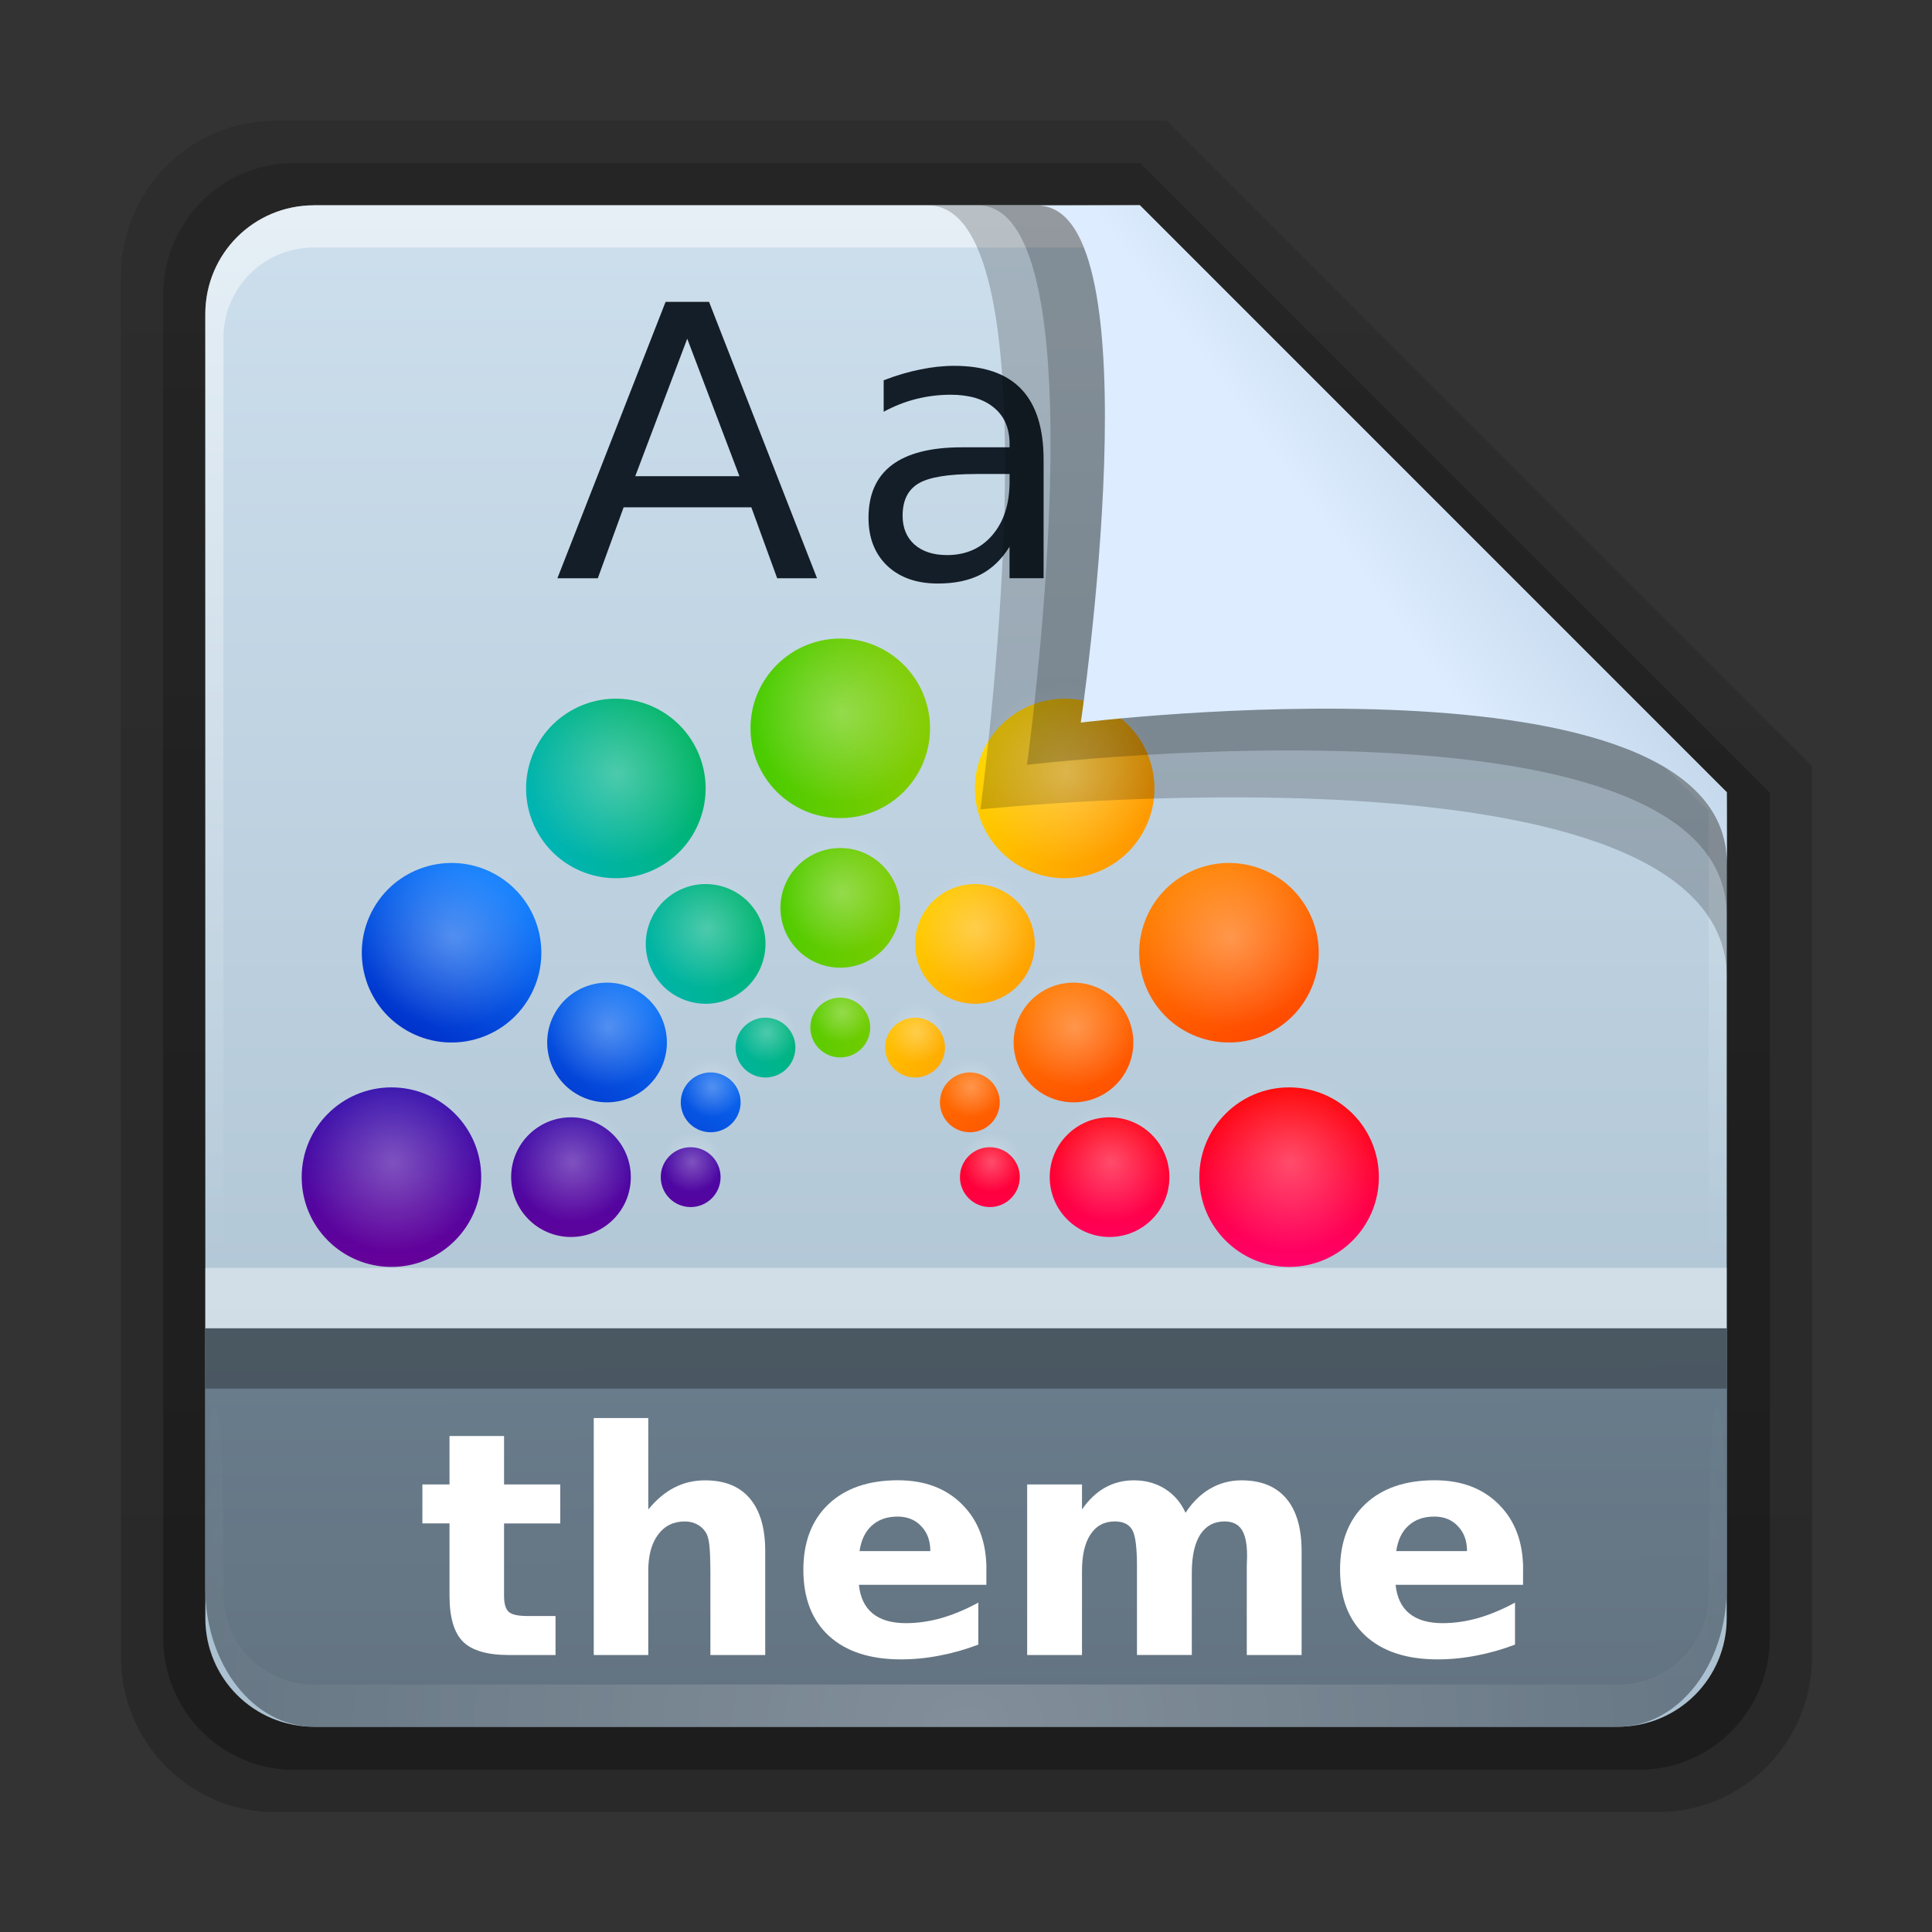 <svg height="32" width="32" xmlns="http://www.w3.org/2000/svg" xmlns:xlink="http://www.w3.org/1999/xlink"><rect width="100%" height="100%" fill="#333333" stroke="none"/><linearGradient id="a" gradientTransform="matrix(1.154 0 0 1.175 -5.729 4.721)" gradientUnits="userSpaceOnUse" x1="32.892" x2="36.358" y1="8.059" y2="5.457"><stop offset="0" stop-color="#ddecff"/><stop offset="1" stop-color="#bfd3e6"/></linearGradient><radialGradient id="b" cx="48" cy="90.172" gradientTransform="matrix(.496 0 0 .429 .192 4.355)" gradientUnits="userSpaceOnUse" r="42" xlink:href="#c"/><linearGradient id="c"><stop offset="0" stop-color="#fff"/><stop offset="1" stop-color="#fff" stop-opacity="0"/></linearGradient><linearGradient id="d" gradientTransform="matrix(0 -.546 .429 0 3.429 46.279)" gradientUnits="userSpaceOnUse" x1="7.371" x2="23.766" y1="51.47" y2="51.433"><stop offset="0" stop-color="#637381"/><stop offset="1" stop-color="#6a7e8d"/></linearGradient><linearGradient id="e" gradientUnits="userSpaceOnUse" x1="248.077" x2="248.077" y1="-62.66" y2="-98.665"><stop offset="0" stop-color="#a8bece"/><stop offset="1" stop-color="#cddfed"/></linearGradient><linearGradient id="f" gradientTransform="matrix(.429 0 0 .43 227.505 -101.242)" gradientUnits="userSpaceOnUse" x1="36.357" x2="36.357" xlink:href="#c" y1="6" y2="63.893"/><linearGradient id="g" gradientTransform="matrix(1.006 0 0 .994 100 0)" gradientUnits="userSpaceOnUse" x1="45.448" x2="45.448" y1="92.54" y2="7.017"><stop offset="0"/><stop offset="1" stop-opacity=".588"/></linearGradient><linearGradient id="h" gradientTransform="matrix(.909 0 0 -.909 8.945 90.568)" gradientUnits="userSpaceOnUse" x1="32.251" x2="32.251" xlink:href="#g" y1="6.132" y2="90.239"/><linearGradient id="i" gradientTransform="matrix(.884 0 0 -.884 10.163 89.362)" gradientUnits="userSpaceOnUse" x1="32.251" x2="32.251" xlink:href="#g" y1="6.132" y2="90.239"/><radialGradient id="j" cx="-22" cy="54" gradientUnits="userSpaceOnUse" r="6" xlink:href="#c"/><radialGradient id="k" cx="-34" cy="54" gradientUnits="userSpaceOnUse" r="4" xlink:href="#c"/><radialGradient id="l" cx="-42" cy="54" gradientUnits="userSpaceOnUse" r="2" xlink:href="#c"/><radialGradient id="m" cx="-26.019" cy="39" gradientUnits="userSpaceOnUse" r="6.001" xlink:href="#c"/><radialGradient id="n" cx="-36.412" cy="45" gradientUnits="userSpaceOnUse" r="4.001" xlink:href="#c"/><radialGradient id="o" cx="-43.34" cy="49" gradientUnits="userSpaceOnUse" r="2" xlink:href="#c"/><radialGradient id="p" cx="-37" cy="28.019" gradientUnits="userSpaceOnUse" r="6.001" xlink:href="#c"/><radialGradient id="q" cx="-43" cy="38.412" gradientUnits="userSpaceOnUse" r="4.001" xlink:href="#c"/><radialGradient id="r" cx="-47" cy="45.34" gradientUnits="userSpaceOnUse" r="2" xlink:href="#c"/><radialGradient id="s" cx="-52" cy="24" gradientUnits="userSpaceOnUse" r="6" xlink:href="#c"/><radialGradient id="t" cx="-52" cy="36" gradientUnits="userSpaceOnUse" r="4" xlink:href="#c"/><radialGradient id="u" cx="-52" cy="44" gradientUnits="userSpaceOnUse" r="2" xlink:href="#c"/><radialGradient id="v" cx="-67" cy="28.019" gradientUnits="userSpaceOnUse" r="6.001" xlink:href="#c"/><radialGradient id="w" cx="-61" cy="38.412" gradientUnits="userSpaceOnUse" r="4.001" xlink:href="#c"/><radialGradient id="x" cx="-57" cy="45.34" gradientUnits="userSpaceOnUse" r="2" xlink:href="#c"/><radialGradient id="y" cx="-77.981" cy="39" gradientUnits="userSpaceOnUse" r="6.001" xlink:href="#c"/><radialGradient id="z" cx="-67.588" cy="45" gradientUnits="userSpaceOnUse" r="4.001" xlink:href="#c"/><radialGradient id="A" cx="-60.66" cy="49" gradientUnits="userSpaceOnUse" r="2" xlink:href="#c"/><radialGradient id="B" cx="-82" cy="54" gradientUnits="userSpaceOnUse" r="6" xlink:href="#c"/><radialGradient id="C" cx="-70" cy="54" gradientUnits="userSpaceOnUse" r="4" xlink:href="#c"/><radialGradient id="D" cx="-62" cy="54" gradientUnits="userSpaceOnUse" r="2" xlink:href="#c"/><linearGradient id="E" gradientUnits="userSpaceOnUse" x1="78" x2="78" y1="48" y2="60"><stop offset="0" stop-color="#f00"/><stop offset="1" stop-color="#ff006b"/></linearGradient><linearGradient id="F" gradientUnits="userSpaceOnUse" x1="71" x2="77" y1="34" y2="45"><stop offset="0" stop-color="#ff8200"/><stop offset="1" stop-color="#ff4700"/></linearGradient><linearGradient id="G" gradientUnits="userSpaceOnUse" x1="58" x2="68" y1="25" y2="31"><stop offset="0" stop-color="#ffd500"/><stop offset="1" stop-color="#ff9a00"/></linearGradient><linearGradient id="H" gradientUnits="userSpaceOnUse" x1="42" x2="54" y1="32" y2="32"><stop offset="0" stop-color="#46cc00"/><stop offset="1" stop-color="#85cc00"/></linearGradient><linearGradient id="I" gradientUnits="userSpaceOnUse" x1="28" x2="38.1" y1="31" y2="25.169"><stop offset="0" stop-color="#00b4b4"/><stop offset="1" stop-color="#00b464"/></linearGradient><linearGradient id="J" gradientUnits="userSpaceOnUse" x1="19" x2="25" y1="44" y2="34"><stop offset="0" stop-color="#03c"/><stop offset="1" stop-color="#0e7eff"/></linearGradient><linearGradient id="K" gradientUnits="userSpaceOnUse" x1="18" x2="18" y1="60" y2="47.958"><stop offset="0" stop-color="#609"/><stop offset="1" stop-color="#330eac"/></linearGradient><g transform="matrix(.7 0 0 .7 -.8 -1.5)"><g transform="matrix(.512 0 0 .512 -2.916 .981)"><path d="m20.618 86.012c-3.916 0-7.105-3.226-7.105-7.187v-63.785c0-3.961 3.189-7.187 7.105-7.187h41.23l29.824 29.824v41.148c0 3.961-3.189 7.187-7.105 7.187z" fill="url(#h)" opacity=".2"/><path d="m21.511 84.058h62.164c3.348 0 6.044-2.727 6.044-6.115v-39.038l-29.099-29.099h-39.109c-3.348 0-6.044 2.727-6.044 6.115v62.022c0 3.388 2.696 6.115 6.044 6.115z" fill="url(#i)" opacity=".3"/></g><g transform="translate(-224.077 105.66)"><path d="m232.648-98.66h19.543l13.886 13.886v19.543c0 1.425-1.147 2.571-2.571 2.571h-30.857c-1.425 0-2.571-1.147-2.571-2.571v-30.857c0-1.425 1.147-2.571 2.571-2.571z" fill="url(#e)"/><path d="m232.648-98.66c-1.425 0-2.571 1.152-2.571 2.582v.861 28.234c1.983 4.185.513 2.977.429.43v-28.095-.861c0-1.197.951-2.152 2.143-2.152h.857 17.829.857l13.457 13.327v.861 16.92c-1.206 3.165.429 3.585.429-.43v-16.92-.861l-13.886-13.896z" fill="url(#f)" opacity=".5"/></g><g transform="matrix(.354 0 0 .354 4.033 10.88)"><path d="m78 48c-3.314 0-6 2.686-6 6s2.686 6 6 6 6-2.686 6-6-2.686-6-6-6zm-12 2c-2.209 0-4 1.791-4 4s1.791 4 4 4 4-1.791 4-4-1.791-4-4-4zm-8 2c-1.105 0-2 .895-2 2s.895 2 2 2 2-.895 2-2-.895-2-2-2z" fill="url(#E)"/><path d="m70.981 33.804c-2.87 1.657-3.853 5.326-2.196 8.196 1.657 2.87 5.326 3.853 8.196 2.196 2.87-1.657 3.853-5.326 2.196-8.196-1.657-2.87-5.326-3.853-8.196-2.196zm-9.392 7.732c-1.913 1.105-2.569 3.551-1.464 5.464 1.105 1.913 3.551 2.569 5.464 1.464 1.913-1.105 2.569-3.551 1.464-5.464-1.105-1.913-3.551-2.569-5.464-1.464zm-5.928 5.732c-.957.552-1.284 1.775-.732 2.732.552.957 1.775 1.284 2.732.732.957-.552 1.284-1.775.732-2.732-.552-.957-1.775-1.284-2.732-.732z" fill="url(#F)"/><path d="m57.804 25.019c-1.657 2.87-.674 6.539 2.196 8.196s6.539.674 8.196-2.196c1.657-2.87.674-6.539-2.196-8.196-2.87-1.657-6.539-.674-8.196 2.196zm-4.268 11.392c-1.105 1.913-.449 4.36 1.464 5.464s4.36.449 5.464-1.464c1.105-1.913.449-4.36-1.464-5.464s-4.36-.449-5.464 1.464zm-2.268 7.928c-.552.957-.225 2.18.732 2.732.957.552 2.18.225 2.732-.732.552-.957.225-2.18-.732-2.732-.957-.552-2.18-.225-2.732.732z" fill="url(#G)"/><path d="m42 24c-0 3.314 2.686 6 6 6s6-2.686 6-6-2.686-6-6-6-6 2.686-6 6zm2 12c0 2.209 1.791 4 4 4 2.209 0 4-1.791 4-4-0-2.209-1.791-4-4-4s-4 1.791-4 4zm2 8c0 1.105.895 2 2 2s2-.895 2-2-.895-2-2-2-2 .895-2 2z" fill="url(#H)"/><path d="m27.804 31.019c1.657 2.87 5.326 3.853 8.196 2.196 2.87-1.657 3.853-5.326 2.196-8.196-1.657-2.87-5.326-3.853-8.196-2.196-2.87 1.657-3.853 5.326-2.196 8.196zm7.732 9.392c1.105 1.913 3.551 2.569 5.464 1.464 1.913-1.105 2.569-3.551 1.464-5.464-1.105-1.913-3.551-2.569-5.464-1.464s-2.569 3.551-1.464 5.464zm5.732 5.928c.552.957 1.775 1.284 2.732.732.957-.552 1.284-1.775.732-2.732-.552-.957-1.775-1.284-2.732-.732-.957.552-1.284 1.775-.732 2.732z" fill="url(#I)"/><path d="m19.019 44.196c2.87 1.657 6.539.674 8.196-2.196 1.657-2.87.674-6.539-2.196-8.196-2.87-1.657-6.539-.674-8.196 2.196-1.657 2.87-.674 6.539 2.196 8.196zm11.392 4.268c1.913 1.105 4.36.449 5.464-1.464 1.105-1.913.449-4.36-1.464-5.464-1.913-1.105-4.36-.449-5.464 1.464s-.449 4.36 1.464 5.464zm7.928 2.268c.957.552 2.18.225 2.732-.732.552-.957.225-2.18-.732-2.732s-2.18-.225-2.732.732c-.552.957-.225 2.18.732 2.732z" fill="url(#J)"/><path d="m18 60c3.314 0 6-2.686 6-6-0-3.314-2.686-6-6-6s-6 2.686-6 6c-0 3.314 2.686 6 6 6zm12-2c2.209 0 4-1.791 4-4-0-2.209-1.791-4-4-4s-4 1.791-4 4 1.791 4 4 4zm8-2c1.105 0 2-.895 2-2 0-1.105-.895-2-2-2s-2 .895-2 2 .895 2 2 2z" fill="url(#K)"/></g><path d="m17.404 10.157-1.23 3.254h2.465zm-.512-.872h1.028l2.555 6.54h-.943l-.611-1.678h-3.022l-.611 1.678h-.956z" fill="#141e28"/><path d="m24.23 13.359c-.651 0-1.102.074-1.353.223-.251.149-.377.403-.377.762-0.0.286.093.514.28.683.19.166.447.25.771.25.447 0 .804-.158 1.073-.473.272-.318.407-.74.407-1.266v-.18h-.802m1.607-.333v2.799h-.806v-.745c-.184.298-.413.518-.688.661-.274.14-.61.21-1.007.21-.502 0-.902-.14-1.2-.421-.295-.283-.442-.661-.442-1.134-0-.552.184-.968.552-1.248.371-.28.923-.42 1.656-.42h1.13v-.079c-0-.371-.123-.657-.368-.858-.242-.204-.584-.307-1.025-.307-.28 0-.553.034-.819.101-.266.067-.521.168-.767.302v-.745c.295-.114.581-.199.858-.254.277-.058.548-.088.81-.088.71 0 1.24.184 1.59.552.35.368.526.926.526 1.673" fill="#141e28"/><path d="m23.095 7.001c3.18 0 1.246 14.293 1.246 14.293s17.663-1.871 17.663 3.985c0-1.426-.003-4.392-.003-4.392l-13.886-13.886z" fill-rule="evenodd" opacity=".2" stroke-width=".956"/><path d="m6 39.721c0 1.816 1.147 3.279 2.571 3.279h30.857c1.425 0 2.571-1.462 2.571-3.279v-6.15h-36z" fill="url(#d)"/><path d="m8.571 43c-1.425 0-2.571-1.152-2.571-2.582v-1c.018-5.232.429-5.344.429-.43v.861c0 1.197.951 2.152 2.143 2.152h.857 29.143.857c1.192 0 2.143-.955 2.143-2.152v-.861c.042-5.833.429-3.837.429.43v1c-0 1.43-1.147 2.582-2.571 2.582z" fill="url(#b)" opacity=".2"/><g opacity=".3" transform="matrix(.354 0 0 .354 39.47 10.526)"><path d="m-22 48c-3.314 0-6 2.686-6 6s2.686 6 6 6 6-2.686 6-6-2.686-6-6-6z" fill="url(#j)"/><path d="m-34 50c-2.209 0-4 1.791-4 4s1.791 4 4 4 4-1.791 4-4-1.791-4-4-4z" fill="url(#k)"/><path d="m-42 52c-1.105 0-2 .895-2 2s.895 2 2 2 2-.895 2-2-.895-2-2-2z" fill="url(#l)"/><path d="m-29.019 33.804c-2.87 1.657-3.853 5.326-2.196 8.196 1.657 2.87 5.326 3.853 8.196 2.196 2.87-1.657 3.853-5.326 2.196-8.196-1.657-2.87-5.326-3.853-8.196-2.196z" fill="url(#m)"/><path d="m-38.412 41.536c-1.913 1.105-2.569 3.551-1.464 5.464 1.105 1.913 3.551 2.569 5.464 1.464 1.913-1.105 2.569-3.551 1.464-5.464-1.105-1.913-3.551-2.569-5.464-1.464z" fill="url(#n)"/><path d="m-44.34 47.268c-.957.552-1.284 1.775-.732 2.732.552.957 1.775 1.284 2.732.732.957-.552 1.284-1.775.732-2.732-.552-.957-1.775-1.284-2.732-.732z" fill="url(#o)"/><path d="m-42.196 25.019c-1.657 2.87-.674 6.539 2.196 8.196s6.539.674 8.196-2.196c1.657-2.87.674-6.539-2.196-8.196-2.87-1.657-6.539-.674-8.196 2.196z" fill="url(#p)"/><path d="m-46.464 36.412c-1.105 1.913-.449 4.36 1.464 5.464s4.36.449 5.464-1.464c1.105-1.913.449-4.36-1.464-5.464s-4.36-.449-5.464 1.464z" fill="url(#q)"/><path d="m-48.732 44.34c-.552.957-.225 2.18.732 2.732.957.552 2.18.225 2.732-.732.552-.957.225-2.18-.732-2.732-.957-.552-2.18-.225-2.732.732z" fill="url(#r)"/><path d="m-58 24c-0 3.314 2.686 6 6 6s6-2.686 6-6-2.686-6-6-6-6 2.686-6 6z" fill="url(#s)"/><path d="m-56 36c0 2.209 1.791 4 4 4 2.209 0 4-1.791 4-4-0-2.209-1.791-4-4-4s-4 1.791-4 4z" fill="url(#t)"/><path d="m-54 44c0 1.105.895 2 2 2s2-.895 2-2-.895-2-2-2-2 .895-2 2z" fill="url(#u)"/><path d="m-72.196 31.019c1.657 2.87 5.326 3.853 8.196 2.196 2.87-1.657 3.853-5.326 2.196-8.196-1.657-2.87-5.326-3.853-8.196-2.196-2.87 1.657-3.853 5.326-2.196 8.196z" fill="url(#v)"/><path d="m-64.464 40.412c1.105 1.913 3.551 2.569 5.464 1.464 1.913-1.105 2.569-3.551 1.464-5.464-1.105-1.913-3.551-2.569-5.464-1.464s-2.569 3.551-1.464 5.464z" fill="url(#w)"/><path d="m-58.732 46.34c.552.957 1.775 1.284 2.732.732.957-.552 1.284-1.775.732-2.732-.552-.957-1.775-1.284-2.732-.732-.957.552-1.284 1.775-.732 2.732z" fill="url(#x)"/><path d="m-80.981 44.196c2.87 1.657 6.539.674 8.196-2.196 1.657-2.87.674-6.539-2.196-8.196-2.87-1.657-6.539-.674-8.196 2.196-1.657 2.87-.674 6.539 2.196 8.196z" fill="url(#y)"/><path d="m-69.588 48.464c1.913 1.105 4.36.449 5.464-1.464 1.105-1.913.449-4.36-1.464-5.464-1.913-1.105-4.36-.449-5.464 1.464s-.449 4.36 1.464 5.464z" fill="url(#z)"/><path d="m-61.66 50.732c.957.552 2.18.225 2.732-.732.552-.957.225-2.18-.732-2.732s-2.18-.225-2.732.732c-.552.957-.225 2.18.732 2.732z" fill="url(#A)"/><path d="m-82 60c3.314 0 6-2.686 6-6-0-3.314-2.686-6-6-6s-6 2.686-6 6c-0 3.314 2.686 6 6 6z" fill="url(#B)"/><path d="m-70 58c2.209 0 4-1.791 4-4-0-2.209-1.791-4-4-4s-4 1.791-4 4 1.791 4 4 4z" fill="url(#C)"/><path d="m-62 56c1.105 0 2-.895 2-2 0-1.105-.895-2-2-2s-2 .895-2 2 .895 2 2 2z" fill="url(#D)"/></g><path d="m24.277 7c3.006 0 1.166 13.24 1.166 13.24s5.861-.698 10.609-.097c3.232.409 5.949 1.42 5.949 3.662 0-1.348-.001-2.919-.001-2.919l-13.886-13.886z" fill-rule="evenodd" opacity=".2" stroke-width=".904"/><path d="m25.696 7.009c2.832 0 1.02 12.231 1.02 12.231s15.288-1.878 15.288 3.338c0-1.271-.004-1.691-.004-1.691l-13.886-13.886z" fill="url(#a)" fill-rule="evenodd" stroke-width=".851"/><g fill="#fff" transform="matrix(.492 0 0 .492 .677 -2.873)"><path d="m25.188 79.257v2.329h2.703v1.875h-2.703v3.479q0 .571.227.776.227.198.901.198h1.348v1.875h-2.249q-1.553 0-2.205-.645-.645-.652-.645-2.205v-3.479h-1.304v-1.875h1.304v-2.329z"/><path d="m37.749 84.794v4.995h-2.637v-.813-2.996q0-1.077-.051-1.479-.044-.403-.161-.593-.154-.256-.417-.396-.264-.146-.601-.146-.82 0-1.289.637-.469.63-.469 1.75v4.036h-2.622v-11.396h2.622v4.395q.593-.718 1.26-1.055.667-.344 1.472-.344 1.421 0 2.153.872.74.872.74 2.534z"/><path d="m48.384 85.665v.747h-6.13q.095.923.667 1.384.571.461 1.597.461.828 0 1.692-.242.872-.249 1.787-.747v2.021q-.93.352-1.86.527-.93.183-1.86.183-2.227 0-3.464-1.128-1.23-1.135-1.23-3.179 0-2.007 1.208-3.157 1.216-1.15 3.34-1.15 1.934 0 3.091 1.165 1.165 1.165 1.165 3.113zm-2.695-.872q0-.747-.439-1.201-.432-.461-1.135-.461-.762 0-1.238.432-.476.425-.593 1.23z"/><path d="m57.964 82.948q.498-.762 1.179-1.157.688-.403 1.509-.403 1.414 0 2.153.872.74.872.74 2.534v4.995h-2.637v-4.277q.007-.095.007-.198.007-.103.007-.293 0-.872-.256-1.26-.256-.396-.828-.396-.747 0-1.157.615-.403.615-.417 1.78v4.028h-2.637v-4.277q0-1.362-.234-1.75-.234-.396-.835-.396-.754 0-1.165.623-.41.615-.41 1.765v4.036h-2.637v-8.203h2.637v1.201q.483-.696 1.106-1.047.63-.352 1.384-.352.85 0 1.501.41.652.41.989 1.15z"/><path d="m74.195 85.665v.747h-6.13q.095.923.667 1.384.571.461 1.597.461.828 0 1.692-.242.872-.249 1.787-.747v2.021q-.93.352-1.86.527-.93.183-1.86.183-2.227 0-3.464-1.128-1.23-1.135-1.23-3.179 0-2.007 1.208-3.157 1.216-1.15 3.34-1.15 1.934 0 3.091 1.165 1.165 1.165 1.165 3.113zm-2.695-.872q0-.747-.439-1.201-.432-.461-1.135-.461-.762 0-1.238.432-.476.425-.593 1.23z"/></g></g><path d="m3.4 22h25.2v1h-25.2z" opacity=".3"/><path d="m3.4 21h25.2v1h-25.2z" fill="#fff" opacity=".4"/></svg>